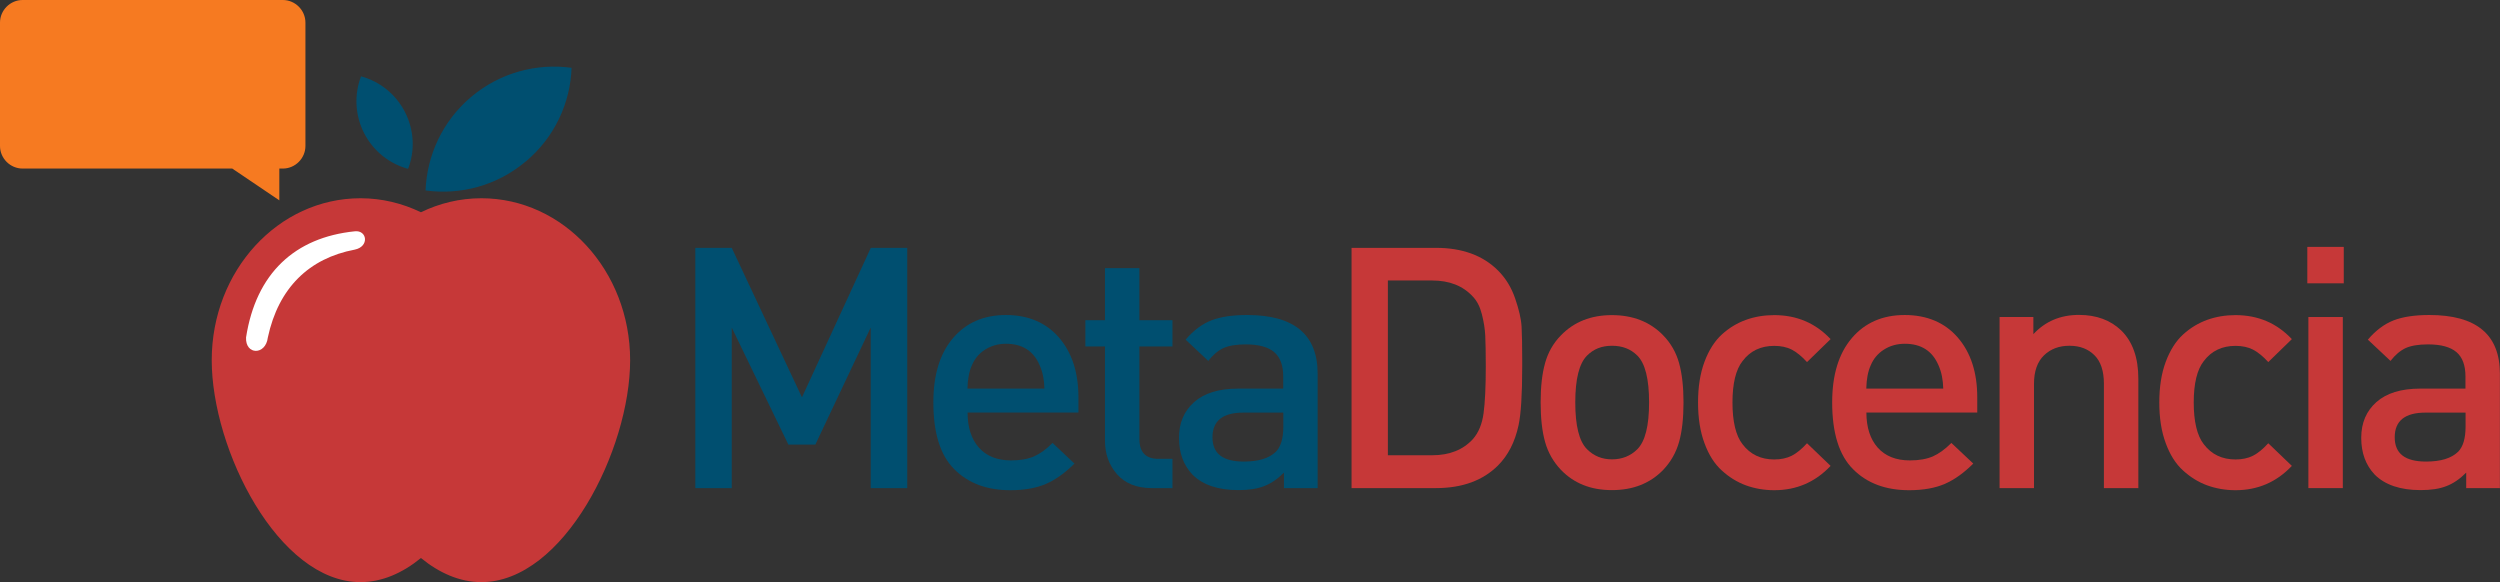 <?xml version="1.0" encoding="UTF-8"?>
<svg id="Capa_1" data-name="Capa 1" xmlns="http://www.w3.org/2000/svg" viewBox="0 0 237.45 55.28">
  <rect x="0" y="0" width="237.45" height="55.28" fill="#333333" stroke="none"/>
  <defs>
    <style>
      .cls-1 {
        fill: #fff;
      }

      .cls-1, .cls-2, .cls-3, .cls-4 {
        fill-rule: evenodd;
      }

      .cls-2, .cls-5 {
        fill: #c63838;
      }

      .cls-3 {
        fill: #f67a21;
      }

      .cls-6, .cls-4 {
        fill: #004f70;
      }
    </style>
  </defs>
  <path class="cls-1" d="M33.58,23.91c-4.33.82-7.24,3.63-8.25,8.34-.2,1.71-2.15,1.69-2.07,0,.95-6.11,4.65-9.5,10.32-10.08,1.18-.14,1.42,1.45,0,1.74"/>
  <path class="cls-2" d="M45.72,18.83c-2.05,0-3.99.48-5.74,1.33-1.76-.85-3.7-1.33-5.74-1.33-7.81,0-14.13,6.88-14.13,15.38s6.33,21.08,14.13,21.08c2.04,0,3.99-.86,5.74-2.29,1.75,1.43,3.7,2.29,5.74,2.29,7.81,0,14.13-12.59,14.13-21.08s-6.33-15.38-14.13-15.38"/>
  <path class="cls-4" d="M49.94,15.34c2.75-2.31,4.23-5.57,4.35-8.9-3.3-.45-6.77.44-9.52,2.75-2.75,2.31-4.22,5.57-4.35,8.9,3.3.45,6.77-.44,9.51-2.75M38.76,16.04c.65-1.69.6-3.64-.29-5.39-.89-1.74-2.44-2.93-4.18-3.4-.64,1.69-.6,3.64.29,5.39.89,1.74,2.44,2.93,4.19,3.4Z"/>
  <path class="cls-3" d="M2.15,0h24.71c1.18,0,2.15.97,2.15,2.15v11.71c0,1.18-.97,2.15-2.15,2.15h-.33v3.02s-4.47-3.02-4.47-3.02H2.15c-1.18,0-2.15-.97-2.15-2.15V2.15C0,.97.97,0,2.15,0"/>
  <g>
    <path class="cls-6" d="M86.16,46.36h-3.46v-15.25l-5.26,11.12h-2.56l-5.38-11.12v15.25h-3.46v-22.82h3.46l6.67,14.2,6.54-14.2h3.46v22.82Z"/>
    <path class="cls-6" d="M102.44,39.18h-10.54c0,1.41.36,2.52,1.07,3.33.72.81,1.74,1.22,3.06,1.22.88,0,1.6-.13,2.18-.38.58-.26,1.17-.68,1.76-1.28l2.08,1.96c-.88.88-1.77,1.52-2.68,1.92s-2.05.61-3.41.61c-2.22,0-4-.66-5.32-1.99-1.33-1.32-1.99-3.44-1.99-6.35,0-2.61.62-4.64,1.86-6.1s2.92-2.2,5.03-2.2,3.82.72,5.05,2.15c1.23,1.43,1.84,3.32,1.84,5.67v1.44ZM99.2,36.91c-.02-.85-.17-1.59-.45-2.21-.58-1.37-1.65-2.05-3.2-2.05-.75,0-1.41.19-1.99.56-.58.37-.99.87-1.25,1.49-.26.58-.4,1.31-.42,2.21h7.31Z"/>
    <path class="cls-6" d="M111.35,46.36h-1.95c-1.43,0-2.53-.44-3.3-1.31-.77-.88-1.15-1.94-1.15-3.2v-8.94h-1.86v-2.5h1.86v-4.94h3.27v4.94h3.14v2.5h-3.14v8.78c0,1.26.6,1.89,1.79,1.89h1.35v2.79Z"/>
    <path class="cls-6" d="M125.16,46.36h-3.21v-1.47c-.6.6-1.22,1.03-1.88,1.28-.65.26-1.47.38-2.45.38-1.92,0-3.38-.49-4.36-1.47-.85-.9-1.28-2.06-1.28-3.49s.48-2.54,1.44-3.4c.96-.85,2.35-1.28,4.17-1.28h4.29v-1.15c0-1.05-.28-1.82-.85-2.31-.57-.49-1.47-.74-2.71-.74-.9,0-1.6.12-2.12.35-.51.24-.99.64-1.44,1.22l-2.15-2.02c.75-.88,1.56-1.48,2.44-1.83.88-.34,2.01-.51,3.4-.51,4.47,0,6.7,1.86,6.7,5.58v10.86ZM121.89,40.5v-1.31h-3.81c-1.94,0-2.92.78-2.92,2.34s.99,2.31,2.98,2.31c1.39,0,2.4-.31,3.04-.93.47-.47.71-1.27.71-2.4Z"/>
    <path class="cls-5" d="M144.58,34.79c0,2.69-.12,4.56-.35,5.61-.34,1.58-.99,2.85-1.95,3.81-1.43,1.43-3.4,2.15-5.9,2.15h-8.01v-22.82h8.01c2.5,0,4.47.72,5.9,2.15.73.73,1.27,1.61,1.63,2.66s.57,1.94.61,2.68c.04.74.06,1.8.06,3.19v.58ZM141.12,34.79c0-1.28-.02-2.25-.05-2.9-.03-.65-.14-1.33-.32-2.04-.18-.71-.46-1.26-.85-1.67-.94-1.03-2.23-1.54-3.88-1.54h-4.2v16.6h4.2c1.65,0,2.94-.51,3.88-1.54.53-.6.87-1.42,1.01-2.45.14-1.04.21-2.53.21-4.47Z"/>
    <path class="cls-5" d="M159.9,38.22c0,1.5-.14,2.75-.42,3.75-.28,1-.78,1.89-1.51,2.66-1.24,1.28-2.86,1.92-4.87,1.92s-3.6-.64-4.84-1.92c-.73-.77-1.23-1.66-1.51-2.66-.28-1-.42-2.25-.42-3.75s.14-2.72.42-3.73.78-1.9,1.51-2.64c1.24-1.28,2.85-1.92,4.84-1.92s3.63.64,4.87,1.92c.73.75,1.23,1.63,1.51,2.64.28,1.01.42,2.26.42,3.73ZM156.63,38.22c0-2.22-.37-3.71-1.12-4.45-.62-.62-1.42-.93-2.4-.93s-1.75.31-2.37.93c-.75.75-1.12,2.23-1.12,4.45s.37,3.71,1.12,4.45c.64.64,1.43.96,2.37.96s1.76-.32,2.4-.96c.75-.75,1.12-2.23,1.12-4.45Z"/>
    <path class="cls-5" d="M173.87,44.25c-1.45,1.54-3.24,2.31-5.35,2.31-.96,0-1.86-.16-2.69-.46s-1.6-.78-2.29-1.41c-.7-.63-1.25-1.5-1.65-2.6-.41-1.1-.61-2.39-.61-3.86s.2-2.76.61-3.86c.41-1.1.96-1.97,1.65-2.6.69-.63,1.46-1.09,2.29-1.39s1.73-.45,2.69-.45c2.14,0,3.92.76,5.35,2.28l-2.24,2.18c-.51-.56-1-.95-1.46-1.19-.46-.23-1.01-.35-1.65-.35-1.28,0-2.29.48-3.01,1.44-.64.81-.96,2.13-.96,3.94s.32,3.16.96,3.97c.73.96,1.73,1.44,3.01,1.44.64,0,1.19-.12,1.65-.35.46-.23.95-.63,1.46-1.19l2.24,2.15Z"/>
    <path class="cls-5" d="M187.81,39.18h-10.54c0,1.41.36,2.52,1.07,3.33.72.81,1.74,1.22,3.06,1.22.88,0,1.6-.13,2.18-.38.58-.26,1.17-.68,1.76-1.28l2.08,1.96c-.88.88-1.77,1.52-2.68,1.92s-2.05.61-3.41.61c-2.22,0-4-.66-5.32-1.99-1.33-1.32-1.99-3.44-1.99-6.35,0-2.61.62-4.64,1.86-6.1s2.92-2.2,5.03-2.2,3.82.72,5.05,2.15c1.23,1.43,1.84,3.32,1.84,5.67v1.44ZM184.57,36.91c-.02-.85-.17-1.59-.45-2.21-.58-1.37-1.65-2.05-3.2-2.05-.75,0-1.41.19-1.99.56-.58.37-.99.87-1.25,1.49-.26.58-.4,1.31-.42,2.21h7.31Z"/>
    <path class="cls-5" d="M203.1,46.36h-3.27v-9.9c0-1.22-.3-2.13-.9-2.72-.6-.6-1.39-.9-2.37-.9s-1.79.3-2.42.91c-.63.61-.95,1.51-.95,2.71v9.9h-3.27v-16.25h3.21v1.63c1.13-1.22,2.57-1.83,4.33-1.83,1.65,0,2.98.49,4.01,1.47,1.09,1.07,1.63,2.6,1.63,4.58v10.38Z"/>
    <path class="cls-5" d="M217.68,44.25c-1.45,1.54-3.24,2.31-5.35,2.31-.96,0-1.86-.16-2.69-.46s-1.6-.78-2.29-1.41c-.7-.63-1.25-1.5-1.65-2.6-.41-1.1-.61-2.39-.61-3.86s.2-2.76.61-3.86c.41-1.1.96-1.97,1.65-2.6.69-.63,1.46-1.09,2.29-1.39s1.73-.45,2.69-.45c2.14,0,3.92.76,5.35,2.28l-2.24,2.18c-.51-.56-1-.95-1.46-1.19-.46-.23-1.01-.35-1.65-.35-1.28,0-2.29.48-3.01,1.44-.64.81-.96,2.13-.96,3.94s.32,3.16.96,3.97c.73.96,1.73,1.44,3.01,1.44.64,0,1.19-.12,1.65-.35.46-.23.95-.63,1.46-1.19l2.24,2.15Z"/>
    <path class="cls-5" d="M222.61,26.91h-3.46v-3.46h3.46v3.46ZM222.52,46.36h-3.27v-16.25h3.27v16.25Z"/>
    <path class="cls-5" d="M237.45,46.36h-3.21v-1.47c-.6.6-1.22,1.03-1.88,1.28-.65.26-1.47.38-2.45.38-1.92,0-3.38-.49-4.36-1.47-.85-.9-1.28-2.06-1.28-3.49s.48-2.54,1.44-3.4c.96-.85,2.35-1.28,4.17-1.28h4.29v-1.15c0-1.05-.28-1.82-.85-2.31-.57-.49-1.47-.74-2.71-.74-.9,0-1.6.12-2.12.35-.51.24-.99.64-1.44,1.22l-2.15-2.02c.75-.88,1.56-1.48,2.44-1.83.88-.34,2.01-.51,3.4-.51,4.47,0,6.7,1.86,6.7,5.58v10.86ZM234.18,40.5v-1.31h-3.81c-1.94,0-2.92.78-2.92,2.34s.99,2.31,2.98,2.31c1.39,0,2.4-.31,3.04-.93.47-.47.71-1.27.71-2.4Z"/>
  </g>
  <path class="cls-1" d="M33.69,23.71c-4.33.82-7.24,3.63-8.25,8.34-.2,1.71-2.15,1.69-2.07,0,.95-6.11,4.65-9.5,10.32-10.08,1.18-.14,1.42,1.45,0,1.74"/>
</svg>